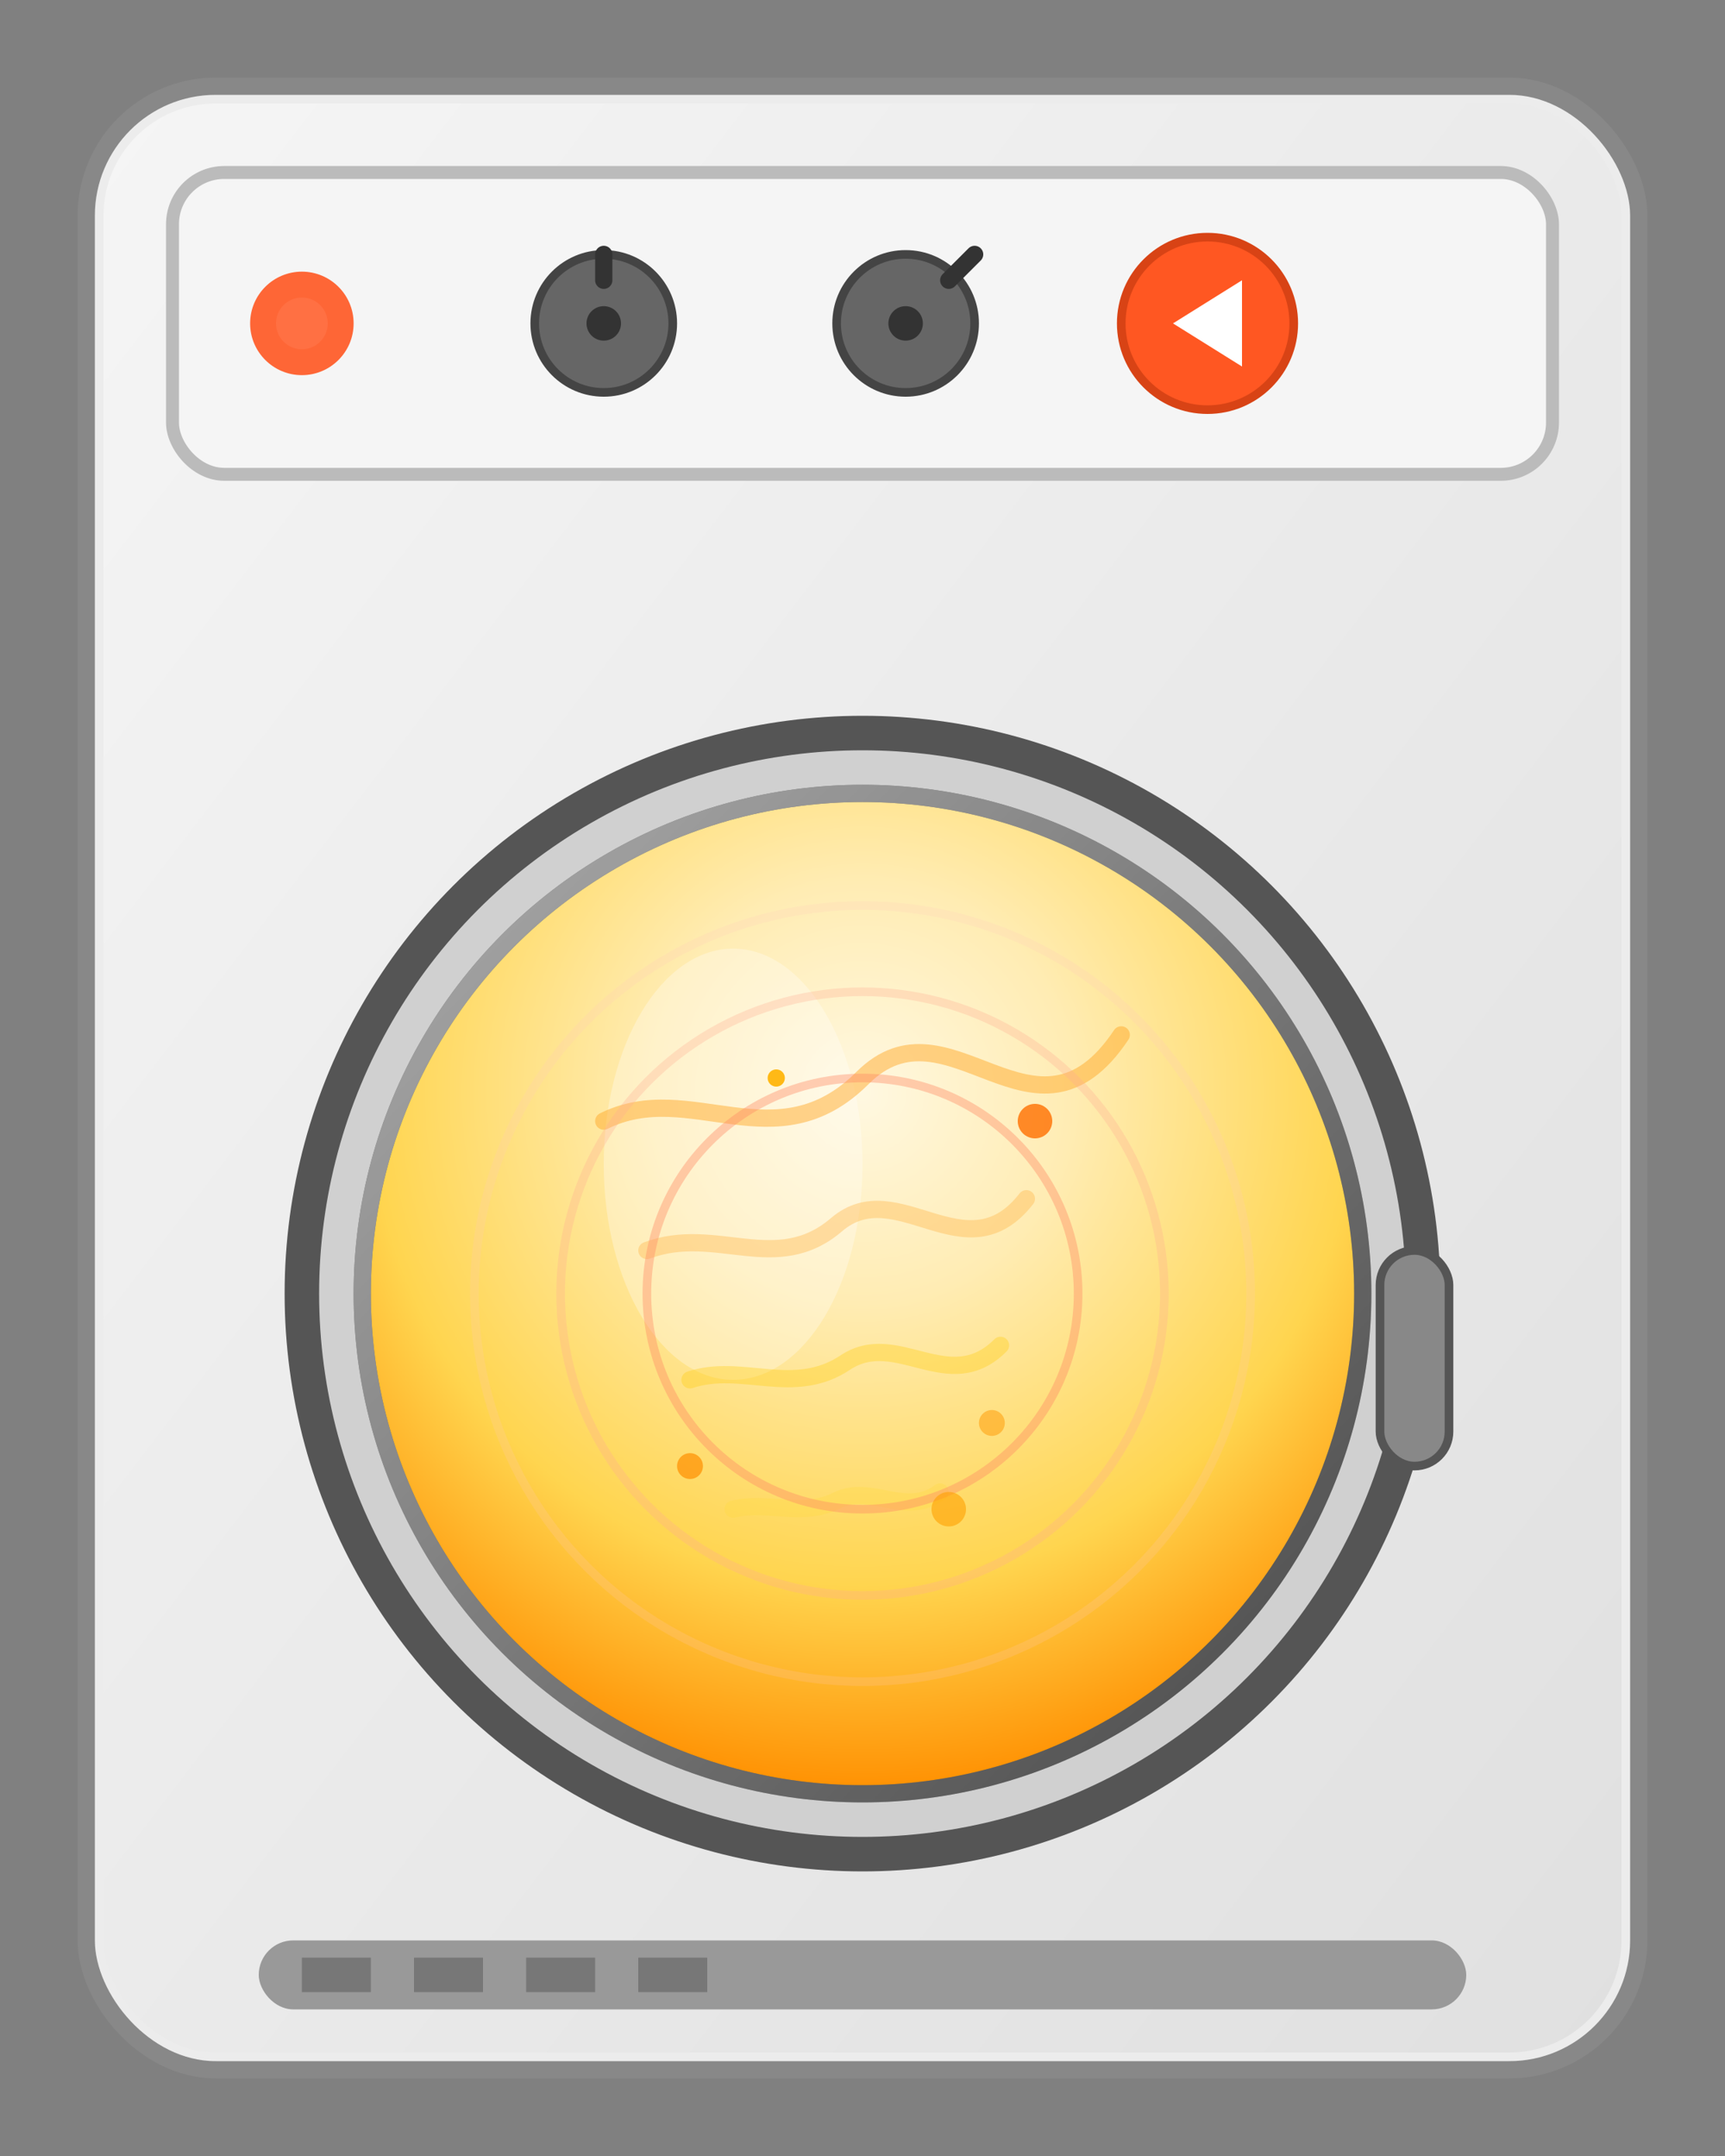 <svg width="200" height="250" viewBox="0 0 200 250" xmlns="http://www.w3.org/2000/svg" fill="none">
  <rect x="0" y="0" width="200" height="250" fill="#808080" stroke="none"/>
  <!-- Outer body -->
  <rect x="10" y="10" width="180" height="230" rx="15" ry="15" fill="#ECECEC" stroke="#888" stroke-width="2"/>
  
  <!-- Inner body shadow -->
  <rect x="12" y="12" width="176" height="226" rx="13" ry="13" fill="url(#dryerbody)"/>

  <!-- Control panel -->
  <rect x="20" y="20" width="160" height="35" rx="6" ry="6" fill="#F5F5F5" stroke="#bbb" stroke-width="1.5"/>
  
  <!-- Power LED -->
  <circle cx="35" cy="37.5" r="6" fill="#FF5722" opacity="0.9"/>
  <circle cx="35" cy="37.5" r="3" fill="#FF7043"/>
  
  <!-- Temperature control knob -->
  <circle cx="70" cy="37.5" r="8" fill="#666" stroke="#444" stroke-width="1"/>
  <circle cx="70" cy="37.5" r="2" fill="#333"/>
  <line x1="70" y1="32.5" x2="70" y2="29.5" stroke="#333" stroke-width="2" stroke-linecap="round"/>
  
  <!-- Timer knob -->
  <circle cx="105" cy="37.5" r="8" fill="#666" stroke="#444" stroke-width="1"/>
  <circle cx="105" cy="37.5" r="2" fill="#333"/>
  <line x1="110" y1="32.5" x2="113" y2="29.5" stroke="#333" stroke-width="2" stroke-linecap="round"/>
  
  <!-- Start button -->
  <circle cx="140" cy="37.5" r="10" fill="#FF5722" stroke="#D84315" stroke-width="1"/>
  <polygon points="136,37.5 144,32.5 144,42.5" fill="white"/>

  <!-- Main drum door -->
  <circle cx="100" cy="150" r="65" fill="#D0D0D0" stroke="#555" stroke-width="4"/>
  <circle cx="100" cy="150" r="58" fill="url(#druminterior)" stroke="#333" stroke-width="2"/>
  
  <!-- Glass reflection -->
  <circle cx="100" cy="150" r="58" fill="none" stroke="url(#glassshine)" stroke-width="2"/>
  <ellipse cx="85" cy="135" rx="15" ry="25" fill="rgba(255,255,255,0.3)"/>

  <!-- Heat visualization inside -->
  <g opacity="0.8">
    <!-- Warm air currents -->
    <path d="M70 130c10-5 20 5 30-5s20 10 30-5" stroke="#FFA726" stroke-width="2" fill="none" stroke-linecap="round" opacity="0.6"/>
    <path d="M75 145c8-3 15 3 22-3s15 6 22-3" stroke="#FFB74D" stroke-width="2" fill="none" stroke-linecap="round" opacity="0.5"/>
    <path d="M80 160c6-2 12 2 18-2s12 4 18-2" stroke="#FFCC02" stroke-width="2" fill="none" stroke-linecap="round" opacity="0.4"/>
    <path d="M85 175c4-1 8 1 12-1s8 2 12-1" stroke="#FDD835" stroke-width="2" fill="none" stroke-linecap="round" opacity="0.3"/>
  </g>
  
  <!-- Heating element glow effect -->
  <circle cx="100" cy="150" r="25" fill="none" stroke="#FF8A65" stroke-width="1" opacity="0.4"/>
  <circle cx="100" cy="150" r="35" fill="none" stroke="#FFAB91" stroke-width="1" opacity="0.3"/>
  <circle cx="100" cy="150" r="45" fill="none" stroke="#FFCCBC" stroke-width="1" opacity="0.2"/>

  <!-- Temperature dots (heat indicators) -->
  <circle cx="120" cy="130" r="2" fill="#FF6F00" opacity="0.8"/>
  <circle cx="80" cy="170" r="1.5" fill="#FF8F00" opacity="0.7"/>
  <circle cx="110" cy="175" r="2" fill="#FFA000" opacity="0.6"/>
  <circle cx="90" cy="125" r="1" fill="#FFB300" opacity="0.9"/>
  <circle cx="115" cy="165" r="1.5" fill="#FF9800" opacity="0.5"/>

  <!-- Door handle -->
  <rect x="160" y="145" width="8" height="25" rx="4" ry="4" fill="#888" stroke="#555" stroke-width="1"/>
  
  <!-- Exhaust vent -->
  <rect x="30" y="225" width="140" height="8" rx="4" ry="4" fill="#999"/>
  <rect x="35" y="227" width="8" height="4" fill="#777"/>
  <rect x="48" y="227" width="8" height="4" fill="#777"/>
  <rect x="61" y="227" width="8" height="4" fill="#777"/>
  <rect x="74" y="227" width="8" height="4" fill="#777"/>

  <!-- Gradients and effects -->
  <defs>
    <linearGradient id="dryerbody" x1="0%" y1="0%" x2="100%" y2="100%">
      <stop offset="0%" style="stop-color:#F5F5F5"/>
      <stop offset="100%" style="stop-color:#E0E0E0"/>
    </linearGradient>
    <radialGradient id="druminterior" cx="50%" cy="30%" r="70%">
      <stop offset="0%" style="stop-color:#FFF8E1"/>
      <stop offset="30%" style="stop-color:#FFECB3"/>
      <stop offset="70%" style="stop-color:#FFD54F"/>
      <stop offset="100%" style="stop-color:#FF8F00"/>
    </radialGradient>
    <linearGradient id="glassshine" x1="0%" y1="0%" x2="100%" y2="100%">
      <stop offset="0%" style="stop-color:rgba(255,255,255,0.6)"/>
      <stop offset="100%" style="stop-color:rgba(255,255,255,0.1)"/>
    </linearGradient>
  </defs>
</svg>
